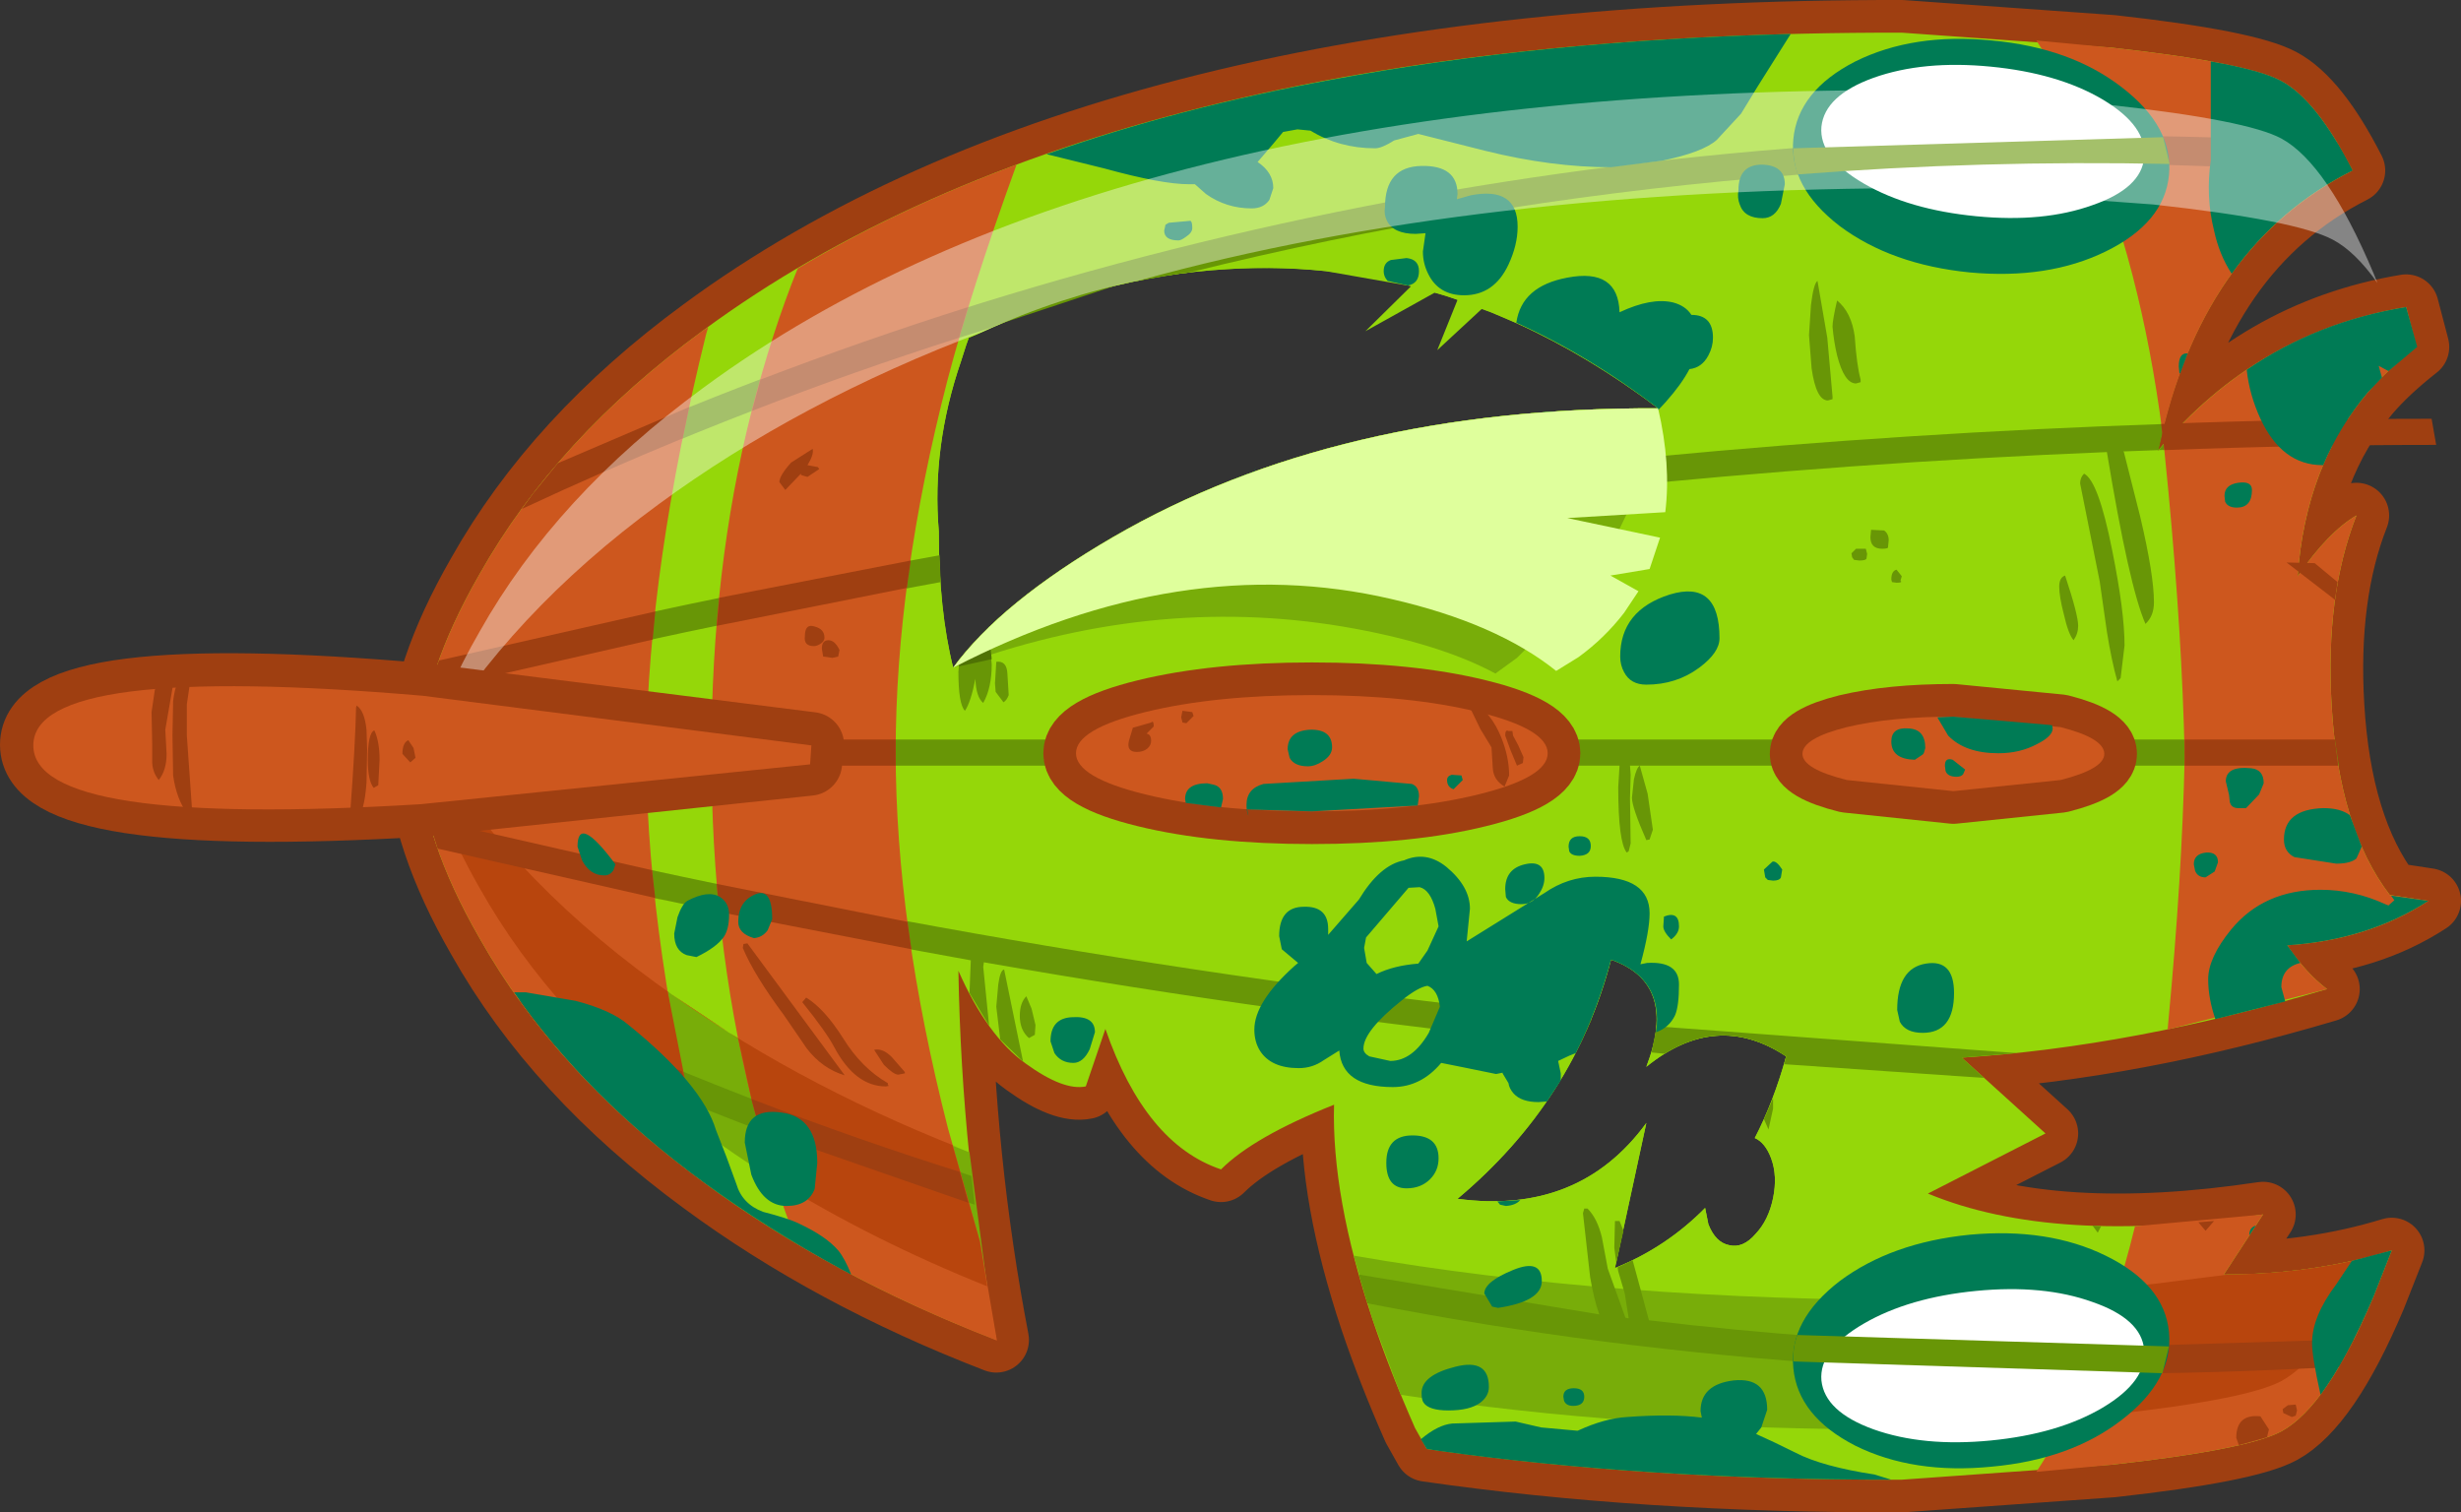 <?xml version="1.0" encoding="UTF-8" standalone="no"?>
<svg xmlns:xlink="http://www.w3.org/1999/xlink" height="115.75px" width="188.35px" xmlns="http://www.w3.org/2000/svg">
  <rect width="100%" height="100%" fill="#333333" stroke="none"/>
  <g transform="matrix(1.0, 0.0, 0.0, 1.0, 92.6, 57.55)">
    <path d="M52.95 55.7 Q33.2 55.75 16.6 53.35 L15.7 51.75 Q13.8 47.45 12.45 43.45 9.3 34.0 9.5 27.0 3.35 29.45 0.85 31.95 -4.95 30.0 -8.0 21.2 L-9.5 25.6 Q-11.2 25.95 -14.1 23.85 -17.05 21.75 -19.25 16.75 -19.0 31.2 -16.35 45.0 -29.05 40.1 -38.8 32.9 -50.05 24.65 -55.9 14.25 -60.3 6.6 -60.5 0.5 L-60.5 0.45 -60.5 0.2 -60.5 0.15 Q-60.3 -5.95 -55.9 -13.6 -50.05 -24.0 -38.8 -32.25 -7.7 -55.15 52.95 -55.05 L69.05 -53.9 Q79.4 -52.75 82.0 -51.35 84.7 -49.9 87.45 -44.5 75.8 -38.6 72.55 -23.05 80.15 -32.15 91.55 -34.05 L92.35 -31.0 Q90.05 -29.2 88.6 -27.5 83.85 -21.9 83.25 -13.45 85.6 -16.85 87.75 -18.1 85.35 -12.0 85.85 -3.55 86.4 5.85 90.3 10.95 L93.25 11.4 Q88.65 14.4 82.45 14.8 83.9 16.95 85.5 18.15 70.7 22.55 57.55 23.4 L63.95 29.2 54.95 33.8 Q64.6 37.8 80.6 35.4 L77.6 40.0 Q84.4 40.0 90.45 38.15 L89.05 41.7 Q85.5 50.1 82.0 52.0 79.4 53.4 69.05 54.55 L52.95 55.7 M-18.45 -31.7 L-18.65 -31.15 -19.05 -29.9 Q-21.3 -23.35 -20.75 -16.9 -20.75 -10.85 -19.65 -6.45 -16.0 -11.45 -7.4 -16.45 9.75 -26.4 34.3 -26.3 18.85 -38.0 1.3 -36.95 -8.25 -36.4 -17.85 -31.95 L-18.45 -31.7 M30.7 15.9 Q27.9 26.7 18.95 34.2 28.25 35.45 33.4 28.4 L31.0 39.5 Q34.95 37.9 37.9 34.9 L38.15 36.15 Q38.7 37.55 39.75 37.75 40.8 38.0 41.75 36.9 42.75 35.85 43.1 34.15 43.45 32.45 42.95 31.1 42.5 29.9 41.7 29.55 43.15 26.75 44.1 23.3 38.75 19.75 33.4 24.1 35.85 17.7 30.7 15.9" fill="#95d709" fill-rule="evenodd" stroke="none"/>
    <path d="M52.95 55.7 Q33.2 55.75 16.6 53.35 L15.7 51.75 Q13.8 47.45 12.45 43.45 9.3 34.0 9.5 27.0 3.35 29.45 0.85 31.95 -4.95 30.0 -8.0 21.2 L-9.5 25.6 Q-11.2 25.95 -14.1 23.85 -17.05 21.75 -19.25 16.75 -19.0 31.2 -16.35 45.0 -29.05 40.1 -38.8 32.9 -50.05 24.65 -55.9 14.25 -60.3 6.6 -60.5 0.5 L-60.5 0.45 -60.5 0.2 -60.5 0.15 Q-60.3 -5.95 -55.9 -13.6 -50.05 -24.0 -38.8 -32.25 -7.7 -55.15 52.95 -55.05 L69.05 -53.9 Q79.4 -52.75 82.0 -51.35 84.7 -49.9 87.45 -44.5 75.8 -38.6 72.55 -23.05 80.15 -32.15 91.55 -34.05 L92.35 -31.0 Q90.05 -29.2 88.6 -27.5 83.85 -21.9 83.25 -13.45 85.6 -16.85 87.75 -18.1 85.35 -12.0 85.85 -3.55 86.4 5.85 90.3 10.95 L93.25 11.4 Q88.65 14.4 82.45 14.8 83.9 16.95 85.5 18.15 70.7 22.55 57.55 23.4 L63.95 29.2 54.95 33.8 Q64.6 37.8 80.6 35.4 L77.6 40.0 Q84.4 40.0 90.45 38.15 L89.05 41.7 Q85.5 50.1 82.0 52.0 79.4 53.4 69.05 54.55 L52.95 55.7 Z" fill="none" stroke="#9f3f11" stroke-linecap="round" stroke-linejoin="round" stroke-width="5.0"/>
    <path d="M-18.45 -31.7 L-18.65 -31.15 -19.05 -29.9 Q-21.3 -23.35 -20.75 -16.9 -20.75 -10.85 -19.65 -6.45 -16.0 -11.45 -7.4 -16.45 9.75 -26.4 34.3 -26.3 29.0 -30.3 23.5 -32.8 L21.5 -33.65 20.8 -33.9 17.4 -30.75 18.95 -34.6 18.1 -34.9 17.2 -35.15 11.9 -32.2 15.4 -35.65 8.85 -36.8 Q5.1 -37.2 1.3 -36.95 -8.25 -36.4 -17.85 -31.95 L-18.45 -31.7 M52.95 55.7 Q33.2 55.75 16.6 53.35 L15.7 51.75 Q13.8 47.45 12.45 43.45 9.3 34.0 9.5 27.0 3.35 29.45 0.85 31.95 -4.95 30.0 -8.0 21.2 L-9.5 25.6 Q-11.2 25.95 -14.1 23.85 -17.05 21.75 -19.25 16.75 -19.0 31.2 -16.35 45.0 -29.05 40.1 -38.8 32.9 -50.05 24.65 -55.9 14.25 -60.3 6.6 -60.5 0.5 L-60.5 0.45 -60.5 0.2 -60.5 0.15 Q-60.3 -5.95 -55.9 -13.6 -50.05 -24.0 -38.8 -32.25 -7.7 -55.15 52.95 -55.05 L69.05 -53.9 Q79.4 -52.75 82.0 -51.35 84.7 -49.9 87.45 -44.5 75.8 -38.6 72.55 -23.05 80.15 -32.15 91.55 -34.05 L92.35 -31.0 Q90.05 -29.2 88.6 -27.5 83.85 -21.9 83.25 -13.45 85.6 -16.85 87.75 -18.1 85.35 -12.0 85.85 -3.55 86.4 5.85 90.3 10.95 L93.25 11.4 Q88.65 14.4 82.45 14.8 83.9 16.95 85.5 18.15 70.7 22.55 57.55 23.4 L63.95 29.2 54.95 33.8 Q64.6 37.8 80.6 35.4 L77.6 40.0 Q84.4 40.0 90.45 38.15 L89.05 41.7 Q85.5 50.1 82.0 52.0 79.4 53.4 69.05 54.55 L52.95 55.7 M30.7 15.9 Q27.9 26.7 18.95 34.2 28.25 35.45 33.4 28.4 L31.0 39.5 Q34.95 37.9 37.9 34.9 L38.15 36.15 Q38.7 37.55 39.75 37.75 40.8 38.0 41.75 36.9 42.75 35.85 43.1 34.15 43.45 32.45 42.95 31.1 42.5 29.9 41.7 29.55 43.15 26.75 44.1 23.3 38.75 19.75 33.4 24.1 35.85 17.7 30.7 15.9" fill="#95d709" fill-rule="evenodd" stroke="none"/>
    <path d="M52.95 51.85 Q32.0 51.9 14.6 49.2 L12.45 43.45 11.0 38.55 Q30.85 42.0 55.2 41.95 L72.35 40.7 77.9 40.0 Q83.6 39.95 88.75 38.65 85.35 46.35 82.0 48.15 79.4 49.55 69.05 50.7 L52.95 51.85 M-38.8 29.05 Q-50.05 20.8 -55.9 10.4 -59.7 3.75 -60.35 -1.7 -54.2 9.1 -42.45 17.65 -32.0 25.35 -18.4 30.65 L-17.05 40.9 Q-29.3 36.05 -38.8 29.05" fill="#78ad09" fill-rule="evenodd" stroke="none"/>
    <path d="M22.25 -16.5 L21.8 -15.4 Q21.3 -14.65 20.85 -14.65 20.2 -14.65 20.0 -15.15 L19.9 -15.7 Q19.9 -16.85 21.1 -17.35 22.25 -17.9 22.25 -16.5 M24.65 -14.95 L24.75 -14.55 Q24.75 -14.1 23.9 -13.7 23.55 -13.95 23.55 -14.45 L23.6 -14.9 24.65 -14.95 M46.5 -36.05 L47.25 -31.7 47.65 -27.2 47.65 -27.0 47.3 -26.9 Q46.4 -26.9 46.05 -29.35 L45.85 -31.9 46.0 -34.2 Q46.2 -35.85 46.5 -36.05 M49.8 -28.5 L49.8 -28.3 49.45 -28.2 Q48.55 -28.2 48.0 -30.35 47.75 -31.4 47.65 -32.55 47.65 -33.05 48.0 -34.55 49.1 -33.65 49.35 -31.8 49.5 -29.6 49.8 -28.5 M51.95 -16.2 L51.9 -15.7 Q51.95 -15.55 51.45 -15.55 50.55 -15.55 50.55 -16.45 L50.6 -17.0 51.6 -16.95 Q51.95 -16.7 51.95 -16.2 M52.55 -13.95 L52.95 -13.45 52.85 -13.1 Q53.05 -12.95 52.55 -12.95 L52.2 -13.0 52.15 -13.2 Q52.15 -13.85 52.55 -13.95 M50.2 -15.55 L50.3 -15.15 50.25 -14.8 Q50.2 -14.65 49.7 -14.65 L49.3 -14.7 49.15 -14.9 49.1 -15.2 49.45 -15.55 50.2 -15.55 M68.65 -22.95 Q29.35 -21.35 -10.0 -14.85 L-7.4 -16.45 -5.2 -17.65 Q33.95 -23.8 73.05 -25.1 L72.6 -23.1 69.9 -23.0 69.95 -22.95 71.2 -18.0 Q72.25 -13.55 72.25 -11.45 72.25 -10.4 71.6 -9.8 70.35 -12.65 68.65 -22.95 M70.0 -8.15 L69.7 -5.65 69.45 -5.4 Q69.0 -7.0 68.65 -9.2 L68.1 -13.05 66.6 -20.55 Q66.6 -21.0 66.9 -21.3 68.0 -20.75 69.05 -15.45 70.0 -10.75 70.0 -8.15 M65.45 -13.5 Q66.45 -10.5 66.45 -9.65 66.45 -9.05 66.1 -8.55 65.7 -9.0 65.35 -10.55 65.0 -11.9 65.0 -12.65 65.0 -13.35 65.45 -13.5 M87.45 -44.5 L87.4 -44.45 Q41.2 -47.3 -1.55 -36.7 L-2.0 -36.65 -2.4 -36.6 -5.3 -36.1 -5.85 -36.0 -6.55 -35.85 -6.9 -35.8 -16.1 -32.75 -16.8 -32.45 Q-35.05 -26.8 -52.65 -18.6 L-52.0 -19.5 -51.9 -19.65 -51.8 -19.75 -51.55 -20.1 -50.9 -20.9 -49.9 -22.1 Q13.95 -50.75 86.3 -46.6 L87.05 -45.3 86.75 -45.8 87.4 -44.65 87.45 -44.5 M87.1 -25.45 L85.9 -23.45 72.6 -23.1 74.45 -25.15 87.1 -25.45 M29.8 43.05 Q29.4 41.95 29.1 40.2 L28.55 35.3 28.65 34.95 28.9 34.95 Q29.65 35.7 30.0 37.15 L30.45 39.55 31.8 43.3 32.05 43.35 31.75 41.45 31.25 39.75 31.2 39.45 32.35 38.9 32.65 40.0 33.6 43.5 Q59.95 46.65 87.55 44.95 L86.4 47.05 Q48.0 49.2 12.05 42.2 L11.4 40.0 29.8 43.05 M57.55 23.4 L59.25 24.95 43.95 23.9 44.1 23.3 Q39.45 20.2 34.8 23.1 L33.8 23.0 34.2 21.0 61.75 23.05 57.55 23.4 M43.1 27.3 L42.75 28.9 42.4 28.1 43.1 26.5 43.1 27.3 M67.95 36.8 L67.55 36.25 68.2 36.3 67.95 36.8 M32.9 1.05 L32.15 1.05 32.2 1.75 32.15 3.55 32.2 7.0 32.05 7.6 31.9 7.7 Q31.25 6.9 31.25 2.7 L31.35 1.05 -60.45 1.05 -60.5 0.5 -60.5 0.45 -60.5 0.2 -60.5 0.15 -60.4 -0.95 86.1 -0.95 86.4 1.05 32.9 1.05 33.5 3.2 33.9 5.95 33.65 6.7 33.4 6.75 Q32.3 4.25 32.3 3.5 L32.45 2.1 Q32.65 1.2 32.9 1.05 M-59.1 7.4 L-59.8 5.15 Q-15.3 15.9 29.2 20.5 L28.3 22.45 Q5.5 20.1 -17.3 16.1 L-17.35 16.45 -16.9 20.95 -18.4 18.45 -18.3 15.95 Q-38.7 12.3 -59.1 7.4 M30.95 37.95 L31.0 35.9 31.35 35.9 31.65 36.65 31.1 39.1 30.95 37.95 M-59.75 -4.7 L-59.55 -5.4 -59.25 -6.25 -59.0 -7.0 Q-39.85 -11.6 -20.7 -15.05 L-20.6 -13.0 Q-40.2 -9.45 -59.75 -4.7 M-17.65 -8.75 L-17.6 -8.85 -16.95 -9.5 -16.7 -6.7 Q-16.7 -4.9 -17.35 -3.75 -17.9 -4.2 -17.95 -5.6 -18.3 -3.8 -18.75 -3.15 -19.25 -3.65 -19.25 -6.15 L-19.15 -7.05 -18.25 -8.15 -17.65 -8.8 -17.65 -8.75 M-15.4 -4.35 Q-15.55 -3.95 -15.8 -3.8 L-16.4 -4.6 -16.45 -5.25 -16.35 -6.9 Q-15.55 -7.0 -15.5 -6.0 L-15.4 -4.35 M-15.75 16.65 L-14.3 23.7 -16.05 22.0 -16.35 19.5 -16.2 17.8 Q-16.05 16.7 -15.75 16.65 M-14.05 18.7 L-13.65 19.65 -13.35 20.9 -13.4 21.65 -13.85 21.9 Q-14.55 21.3 -14.55 20.2 -14.55 19.2 -14.05 18.7 M-50.15 22.45 L-51.55 20.75 -52.3 19.75 -52.1 20.05 -52.85 19.0 Q-35.85 26.9 -18.25 32.45 L-18.0 34.65 Q-34.35 29.55 -50.15 22.45" fill="#689606" fill-rule="evenodd" stroke="none"/>
    <path d="M69.05 -53.9 Q79.4 -52.75 82.0 -51.35 84.7 -49.9 87.45 -44.5 76.35 -38.9 72.9 -24.45 71.25 -37.25 67.0 -47.15 65.15 -51.6 63.25 -54.45 L69.05 -53.9 M82.45 14.8 Q83.9 16.95 85.5 18.15 L73.3 21.25 73.35 20.65 Q74.4 9.55 74.6 0.45 L74.6 0.2 Q74.4 -8.9 73.35 -20.0 L73.0 -23.55 Q80.45 -32.2 91.55 -34.05 L92.35 -31.0 Q90.05 -29.2 88.6 -27.5 83.85 -21.9 83.25 -13.45 85.6 -16.85 87.75 -18.1 85.35 -12.0 85.85 -3.55 86.4 5.85 90.3 10.95 L93.25 11.4 Q88.65 14.4 82.45 14.8 M89.05 41.7 Q85.5 50.1 82.0 52.0 79.4 53.4 69.05 54.55 L63.25 55.1 Q65.15 52.25 67.0 47.8 69.3 42.45 70.8 36.3 L80.6 35.4 77.6 40.0 Q84.4 40.0 90.45 38.15 L89.05 41.7" fill="#cd571e" fill-rule="evenodd" stroke="none"/>
    <path d="M72.35 40.7 L77.9 40.0 Q83.6 39.95 88.75 38.65 85.35 46.35 82.0 48.15 79.4 49.55 69.05 50.7 L65.55 51.05 67.0 47.8 69.5 41.0 72.35 40.7" fill="#b8450d" fill-rule="evenodd" stroke="none"/>
    <path d="M73.05 -23.1 L72.8 -25.1 Q83.15 -25.5 93.5 -25.5 L93.85 -23.5 Q83.45 -23.5 73.05 -23.1 M88.05 -44.45 L67.85 -45.1 67.0 -47.15 Q76.6 -47.2 86.3 -46.6 L86.9 -45.6 87.45 -44.5 88.05 -44.45 M74.6 1.05 L74.6 0.45 74.6 0.2 74.6 -0.95 86.1 -0.95 86.35 1.05 74.6 1.05 M87.55 44.95 L86.45 47.05 Q76.7 47.6 67.1 47.6 L67.95 45.55 87.55 44.95" fill="#9f3f11" fill-rule="evenodd" stroke="none"/>
    <path d="M58.15 36.95 Q64.15 36.4 68.55 38.55 73.05 40.75 73.4 44.4 73.75 48.1 69.75 51.15 65.85 54.15 59.85 54.7 53.85 55.3 49.4 53.1 45.0 50.85 44.65 47.15 44.3 43.5 48.2 40.5 52.15 37.55 58.15 36.95" fill="#007b55" fill-rule="evenodd" stroke="none"/>
    <path d="M58.65 41.25 Q63.8 40.75 67.55 42.1 71.3 43.4 71.5 45.75 71.75 48.15 68.3 50.2 64.9 52.2 59.75 52.7 54.6 53.2 50.8 51.85 47.05 50.5 46.8 48.1 46.6 45.75 50.05 43.75 53.5 41.75 58.65 41.25" fill="#ffffff" fill-rule="evenodd" stroke="none"/>
    <path d="M58.15 -36.7 Q64.15 -36.15 68.55 -38.3 73.05 -40.5 73.4 -44.15 73.75 -47.85 69.75 -50.9 65.85 -53.9 59.85 -54.45 53.85 -55.05 49.4 -52.85 45.0 -50.6 44.65 -46.9 44.3 -43.25 48.2 -40.25 52.15 -37.3 58.15 -36.7" fill="#007b55" fill-rule="evenodd" stroke="none"/>
    <path d="M58.65 -41.0 Q63.8 -40.5 67.55 -41.85 71.3 -43.15 71.5 -45.5 71.75 -47.9 68.3 -49.95 64.9 -51.95 59.75 -52.45 54.6 -52.95 50.8 -51.6 47.05 -50.25 46.8 -47.85 46.6 -45.5 50.05 -43.5 53.5 -41.5 58.65 -41.0" fill="#ffffff" fill-rule="evenodd" stroke="none"/>
    <path d="M44.65 -46.2 L72.95 -47.05 73.45 -45.0 Q59.05 -45.3 45.0 -44.2 44.65 -45.15 44.65 -46.2" fill="#689606" fill-rule="evenodd" stroke="none"/>
    <path d="M-38.8 32.9 Q-50.05 24.65 -55.9 14.25 -60.3 6.6 -60.5 0.5 L-60.5 0.45 -60.5 0.2 -60.5 0.15 Q-60.3 -5.95 -55.9 -13.6 -50.05 -24.0 -38.8 -32.25 L-38.4 -32.5 -38.55 -32.0 Q-42.95 -14.25 -43.15 -0.1 L-43.15 0.0 -43.15 0.6 -43.15 0.7 Q-42.95 14.85 -38.55 32.6 L-38.4 33.2 -38.8 32.9 M-20.05 28.8 L-17.6 37.45 -16.3 45.05 Q-24.55 41.85 -31.55 37.7 -33.5 32.85 -35.1 26.5 -38.15 14.15 -38.15 0.1 -38.15 -13.95 -35.1 -26.0 -33.5 -32.2 -31.55 -37.0 -23.95 -41.55 -14.8 -44.95 -18.3 -35.3 -20.1 -28.4 -24.05 -13.1 -24.05 0.0 -24.05 13.15 -20.05 28.8" fill="#cd571e" fill-rule="evenodd" stroke="none"/>
    <path d="M-55.9 10.4 Q-59.7 3.75 -60.35 -1.7 -54.2 9.1 -42.45 17.65 -32.25 25.15 -19.05 30.35 L-19.7 30.1 -17.6 37.5 -17.05 40.9 Q-25.9 37.35 -33.3 32.75 L-35.1 26.5 -36.1 21.95 -41.5 18.35 -39.5 28.5 Q-50.25 20.45 -55.9 10.4" fill="#b8450d" fill-rule="evenodd" stroke="none"/>
    <path d="M-19.65 -6.45 Q-16.0 -11.45 -7.4 -16.45 9.75 -26.4 34.3 -26.3 32.95 -17.65 27.25 -10.95 L23.5 -7.2 21.85 -6.0 Q17.5 -8.35 10.15 -9.6 -4.6 -12.05 -19.65 -6.45" fill="#78ad09" fill-rule="evenodd" stroke="none"/>
    <path d="M-49.9 -22.1 L-39.85 -26.4 -40.35 -24.0 Q-46.55 -21.45 -52.65 -18.6 L-51.55 -20.1 -52.05 -19.45 -49.9 -22.1 M-59.75 -4.7 L-59.4 -5.85 -59.0 -7.0 -42.45 -10.75 -42.65 -8.6 -59.75 -4.7 M-60.5 0.5 L-60.5 0.45 -60.5 0.2 -60.5 0.15 -60.4 -0.95 -43.1 -0.95 -43.15 -0.1 -43.15 0.0 -43.15 0.6 -43.15 0.7 -43.15 1.05 -60.45 1.05 -60.5 0.5 M-18.5 34.5 L-34.45 28.95 -35.1 26.55 Q-26.95 29.7 -18.65 32.3 L-19.15 32.15 -18.5 34.5 M-22.85 15.1 L-37.55 12.25 -37.75 10.1 -23.15 13.0 -22.85 15.1 M-23.2 -12.55 L-37.75 -9.65 -37.55 -11.8 -22.9 -14.65 -23.2 -12.55 M-24.05 0.0 L-24.05 1.05 -38.15 1.05 -38.15 0.1 -38.15 -0.95 -24.05 -0.95 -24.05 0.0 M-19.2 -31.7 Q-27.2 -29.15 -35.05 -26.1 L-34.4 -28.5 Q-26.55 -31.5 -18.5 -34.05 L-19.2 -31.7 M-50.15 22.45 L-51.85 20.35 -52.85 19.0 -40.4 24.45 -39.9 26.8 -50.15 22.45 M-59.1 7.4 L-59.8 5.15 -42.7 9.05 -42.45 11.2 -41.7 11.35 -59.1 7.4" fill="#9f3f11" fill-rule="evenodd" stroke="none"/>
    <path d="M44.65 46.65 Q44.6 45.6 44.95 44.65 L44.15 44.6 73.4 45.5 72.9 47.55 44.65 46.65" fill="#689606" fill-rule="evenodd" stroke="none"/>
    <path d="M25.85 0.1 Q25.85 1.95 20.55 3.25 15.3 4.55 7.8 4.55 0.35 4.55 -4.95 3.25 -10.25 1.95 -10.25 0.1 -10.25 -1.75 -4.95 -3.05 0.35 -4.35 7.8 -4.35 15.3 -4.35 20.55 -3.05 25.85 -1.75 25.85 0.1" fill="#414141" fill-rule="evenodd" stroke="none"/>
    <path d="M25.85 0.1 Q25.85 1.95 20.55 3.25 15.3 4.55 7.8 4.55 0.35 4.55 -4.95 3.25 -10.25 1.95 -10.25 0.1 -10.25 -1.75 -4.95 -3.05 0.35 -4.35 7.8 -4.35 15.3 -4.35 20.55 -3.05 25.85 -1.75 25.85 0.1 Z" fill="none" stroke="#9f3f11" stroke-linecap="round" stroke-linejoin="round" stroke-width="5.0"/>
    <path d="M25.85 0.1 Q25.85 1.95 20.55 3.25 15.3 4.55 7.8 4.55 0.35 4.55 -4.95 3.25 -10.25 1.95 -10.25 0.1 -10.25 -1.75 -4.95 -3.05 0.35 -4.35 7.8 -4.35 15.3 -4.35 20.55 -3.05 25.85 -1.75 25.85 0.1" fill="#cd571e" fill-rule="evenodd" stroke="none"/>
    <path d="M68.45 0.15 Q68.45 1.3 65.1 2.15 L56.9 3.0 48.75 2.15 Q45.35 1.3 45.35 0.15 45.35 -1.05 48.75 -1.9 52.1 -2.7 56.9 -2.7 L65.1 -1.9 Q68.45 -1.05 68.45 0.15" fill="#414141" fill-rule="evenodd" stroke="none"/>
    <path d="M68.45 0.15 Q68.45 1.3 65.1 2.15 L56.9 3.0 48.75 2.15 Q45.35 1.3 45.35 0.15 45.35 -1.05 48.75 -1.9 52.1 -2.7 56.9 -2.7 L65.1 -1.9 Q68.45 -1.05 68.45 0.15 Z" fill="none" stroke="#9f3f11" stroke-linecap="round" stroke-linejoin="round" stroke-width="5.0"/>
    <path d="M68.45 0.15 Q68.45 1.3 65.1 2.15 L56.9 3.0 48.75 2.15 Q45.35 1.3 45.35 0.15 45.35 -1.05 48.75 -1.9 52.1 -2.7 56.9 -2.7 L65.1 -1.9 Q68.45 -1.05 68.45 0.15" fill="#cd571e" fill-rule="evenodd" stroke="none"/>
    <path d="M9.35 -0.35 Q9.35 0.25 8.65 0.7 8.05 1.1 7.5 1.1 6.45 1.1 6.1 0.45 L5.95 -0.2 Q5.95 -1.6 7.65 -1.7 9.35 -1.75 9.35 -0.35 M54.6 0.15 L54.55 0.2 53.95 0.6 Q52.15 0.55 52.15 -0.8 52.15 -1.9 53.45 -1.8 54.75 -1.75 54.75 -0.3 L54.65 0.05 54.6 0.15 M64.5 -1.8 Q64.5 -1.2 63.3 -0.6 62.0 0.1 60.35 0.1 57.8 0.1 56.5 -1.25 L55.7 -2.6 55.7 -2.65 56.9 -2.7 64.45 -2.05 64.5 -1.8 M57.8 1.35 L57.65 1.7 Q57.5 1.9 57.15 1.9 56.45 1.9 56.3 1.45 L56.25 1.05 Q56.25 0.4 56.85 0.6 L57.8 1.35 M19.25 1.8 L19.35 2.15 18.65 2.85 Q18.15 2.7 18.15 2.15 18.15 1.85 18.5 1.75 L19.25 1.8 M11.0 2.05 L15.45 2.45 Q16.0 2.65 16.0 3.4 L15.9 4.1 7.8 4.55 2.85 4.4 2.95 4.9 Q2.8 4.55 2.8 4.05 2.8 2.8 4.1 2.45 L11.0 2.05 M-0.2 2.4 L0.25 2.5 Q1.0 2.65 1.0 3.6 L0.85 4.25 -1.85 3.9 -1.9 3.6 Q-1.9 2.4 -0.2 2.4" fill="#007b55" fill-rule="evenodd" stroke="none"/>
    <path d="M12.65 -46.2 Q9.9 -46.2 7.7 -47.55 L6.7 -47.65 5.6 -47.45 4.85 -46.55 3.65 -45.15 Q4.85 -44.35 4.85 -43.15 L4.55 -42.25 Q4.1 -41.6 3.2 -41.6 1.25 -41.6 -0.3 -42.7 L-1.15 -43.45 -1.6 -43.45 Q-3.7 -43.45 -8.05 -44.65 L-12.5 -45.75 Q-2.45 -49.3 9.3 -51.45 25.3 -54.45 44.45 -54.95 L41.9 -50.9 40.65 -48.85 38.8 -46.85 Q37.75 -45.9 34.6 -45.25 L30.7 -44.75 Q26.15 -44.75 21.1 -46.0 L15.95 -47.3 14.1 -46.8 Q13.15 -46.2 12.65 -46.2 M18.95 -42.7 L18.9 -42.3 19.95 -42.6 Q23.55 -43.3 23.55 -40.2 23.55 -38.8 22.85 -37.3 21.75 -34.95 19.45 -34.95 17.5 -34.95 16.7 -36.6 16.3 -37.4 16.3 -38.3 L16.5 -39.7 15.75 -39.65 Q14.05 -39.65 13.55 -40.65 13.3 -41.15 13.4 -41.7 13.4 -44.8 16.2 -44.85 18.95 -44.9 18.95 -42.7 M27.35 -36.3 Q31.25 -37.05 31.35 -33.65 33.8 -34.8 35.45 -34.4 36.4 -34.15 36.85 -33.45 38.5 -33.45 38.5 -31.7 38.5 -31.0 38.15 -30.35 37.65 -29.4 36.7 -29.3 36.1 -28.15 34.9 -26.8 32.0 -23.5 28.15 -23.5 26.4 -23.5 25.75 -25.1 25.55 -25.5 25.5 -26.0 L34.3 -26.3 Q29.0 -30.35 23.45 -32.85 23.85 -35.65 27.35 -36.3 M15.05 -37.8 Q16.0 -37.7 16.0 -36.8 16.0 -35.85 15.15 -35.7 L13.6 -36.05 13.45 -36.25 Q13.3 -36.5 13.3 -36.8 13.3 -37.45 13.85 -37.65 L15.05 -37.8 M3.3 -21.25 Q2.95 -20.7 2.4 -20.7 L1.7 -20.8 3.4 -21.45 3.5 -21.8 3.3 -21.25 M39.0 -8.7 Q39.0 -7.6 37.45 -6.45 35.7 -5.15 33.4 -5.15 32.2 -5.15 31.7 -6.1 31.4 -6.65 31.4 -7.3 31.4 -10.85 35.2 -12.05 39.0 -13.2 39.0 -8.7 M76.85 -39.9 Q76.2 -42.5 76.6 -45.3 L76.6 -52.85 Q80.55 -52.15 82.0 -51.35 84.7 -49.9 87.45 -44.5 81.85 -41.7 78.2 -36.6 77.25 -38.05 76.85 -39.9 M74.2 -29.0 L74.15 -29.5 Q74.15 -30.55 74.8 -30.5 L74.85 -30.55 74.25 -28.95 74.2 -29.0 M89.55 -29.5 L89.45 -29.55 89.7 -28.65 88.6 -27.5 Q86.5 -25.0 85.2 -21.95 L85.15 -21.95 Q82.05 -21.95 80.4 -25.5 79.55 -27.35 79.35 -29.25 84.75 -32.95 91.55 -34.05 L92.4 -31.0 90.2 -29.15 89.55 -29.5 M44.0 -43.45 L43.7 -41.95 Q43.25 -40.85 42.3 -40.85 40.9 -40.85 40.55 -41.9 40.35 -42.4 40.45 -43.0 40.45 -44.95 42.25 -44.95 44.0 -44.9 44.0 -43.45 M79.75 -20.05 Q79.75 -18.7 78.6 -18.7 77.9 -18.7 77.7 -19.15 L77.65 -19.6 Q77.65 -20.45 78.7 -20.6 79.75 -20.75 79.75 -20.05 M87.75 8.15 Q87.3 8.55 86.2 8.55 L83.0 8.05 Q82.2 7.65 82.2 6.7 82.2 4.4 85.2 4.3 86.55 4.3 87.25 4.85 L88.15 7.25 87.75 8.15 M76.4 17.4 Q76.4 15.75 78.15 13.6 80.65 10.55 85.0 10.55 87.55 10.55 89.95 11.65 L90.2 11.75 90.65 11.35 90.4 11.0 93.25 11.4 Q88.6 14.4 82.45 14.8 L83.45 16.15 Q82.0 16.5 82.0 18.0 L82.3 19.1 76.95 20.45 Q76.4 18.85 76.4 17.4 M89.05 41.7 Q87.0 46.5 85.0 49.2 84.35 46.3 84.35 45.25 84.35 43.2 86.2 40.75 L87.4 38.95 90.45 38.15 89.05 41.7 M79.7 1.25 Q80.65 1.35 80.65 2.4 L80.3 3.25 79.3 4.3 78.7 4.3 Q78.15 4.3 78.05 3.8 L78.0 3.3 77.75 2.25 Q77.75 1.05 79.7 1.25 M77.15 8.45 L76.9 9.15 76.2 9.6 Q75.6 9.6 75.4 9.1 L75.3 8.6 Q75.3 7.8 76.25 7.7 77.15 7.65 77.15 8.45 M43.8 9.0 L43.7 9.6 Q43.6 9.85 43.1 9.85 L42.7 9.8 42.5 9.6 42.4 9.0 43.05 8.4 Q43.35 8.3 43.8 9.0 M56.95 18.45 Q56.95 21.5 54.55 21.5 53.25 21.5 52.8 20.65 L52.6 19.75 Q52.6 16.55 54.8 16.2 56.95 15.85 56.95 18.45 M79.55 36.95 Q79.55 36.4 80.05 36.25 L79.55 37.0 79.55 36.95 M25.6 9.65 Q25.6 10.25 25.2 10.85 24.7 11.65 23.85 11.65 22.9 11.65 22.65 11.1 L22.6 10.5 Q22.6 8.95 24.1 8.6 25.6 8.25 25.6 9.65 M22.4 24.6 L22.4 24.55 21.9 24.65 19.45 24.15 17.7 23.8 Q16.15 25.65 14.0 25.65 10.1 25.65 9.9 22.85 L8.7 23.6 Q7.85 24.2 6.8 24.2 4.7 24.2 3.85 22.9 3.4 22.2 3.4 21.25 3.4 19.15 6.45 16.4 L6.75 16.15 5.5 15.1 5.3 14.1 Q5.3 11.85 7.2 11.85 9.05 11.8 9.05 13.55 L9.05 14.0 11.4 11.3 Q13.0 8.65 14.85 8.3 16.55 7.55 18.1 8.8 19.9 10.3 19.9 12.0 L19.65 14.5 25.6 10.8 Q27.4 9.55 29.5 9.55 33.65 9.55 33.65 12.35 33.65 13.7 32.95 16.25 L33.45 16.15 Q35.9 16.0 35.9 17.8 35.9 19.45 35.6 20.15 35.15 21.1 34.15 21.45 34.7 17.3 30.7 15.9 29.7 19.65 28.0 23.05 L27.5 23.25 26.65 23.65 26.85 24.6 26.85 25.15 25.8 26.75 25.15 26.8 Q23.85 26.8 23.25 26.15 22.9 25.75 22.85 25.35 L22.4 24.6 M29.15 7.2 Q29.15 7.9 28.3 7.95 27.65 7.95 27.5 7.6 L27.45 7.25 Q27.45 6.45 28.3 6.45 29.15 6.45 29.15 7.2 M35.9 13.35 Q35.9 13.9 35.3 14.35 34.7 13.75 34.7 13.35 L34.75 12.6 Q35.9 12.15 35.9 13.35 M16.65 15.2 L17.5 13.35 17.25 12.0 Q16.85 10.55 16.05 10.35 L15.2 10.4 11.95 14.2 11.8 15.0 12.0 16.15 12.75 17.0 Q14.05 16.35 15.95 16.2 L16.65 15.2 M11.75 22.7 Q11.75 23.05 12.2 23.3 L13.8 23.65 Q15.5 23.65 16.75 21.5 L17.6 19.5 Q17.45 18.2 16.65 17.9 15.95 18.0 14.7 19.0 11.75 21.35 11.75 22.7 M21.35 48.6 Q21.35 49.3 20.7 49.8 19.9 50.4 18.25 50.4 16.75 50.4 16.35 49.8 16.2 49.6 16.2 49.05 16.2 47.7 18.8 47.05 21.35 46.4 21.35 48.6 M17.5 31.1 Q17.5 32.05 16.85 32.7 16.15 33.4 15.05 33.4 13.5 33.4 13.5 31.45 13.5 29.35 15.5 29.35 17.5 29.35 17.5 31.1 M22.65 34.75 L22.2 34.65 22.0 34.4 23.75 34.3 Q23.4 34.7 22.65 34.75 M28.65 49.35 Q28.65 50.05 27.8 50.05 27.25 50.05 27.1 49.65 L27.05 49.35 Q27.05 48.7 27.85 48.7 28.65 48.7 28.65 49.35 M25.4 40.5 Q25.4 42.05 22.05 42.55 L21.6 42.45 21.0 41.45 Q21.0 40.55 23.2 39.65 25.4 38.75 25.4 40.5 M28.1 51.95 L28.15 51.95 Q30.2 51.0 31.95 50.9 35.35 50.65 37.65 50.95 L37.55 50.45 Q37.55 48.4 40.1 48.1 42.65 47.85 42.65 50.35 L42.2 51.7 41.8 52.2 Q43.05 52.75 44.85 53.65 46.9 54.7 50.85 55.3 L52.15 55.7 Q33.4 55.7 17.55 53.5 L16.6 53.35 16.15 52.6 Q17.45 51.5 18.55 51.4 L23.4 51.25 25.35 51.7 28.1 51.95 M-1.5 -40.65 Q-1.35 -40.6 -1.35 -40.1 -1.35 -39.75 -1.8 -39.45 -2.2 -39.15 -2.4 -39.15 -3.5 -39.15 -3.5 -39.9 L-3.4 -40.35 -3.15 -40.5 -1.5 -40.65 M-8.8 21.45 L-9.2 22.75 Q-9.7 23.8 -10.45 23.8 -11.4 23.8 -11.9 23.05 L-12.2 22.15 Q-12.2 20.35 -10.5 20.3 -8.8 20.2 -8.8 21.45 M-36.8 12.45 Q-36.8 13.55 -37.2 14.15 -37.75 14.95 -39.3 15.7 L-40.05 15.55 Q-41.0 15.2 -41.0 13.9 L-40.75 12.65 Q-40.4 11.65 -40.0 11.4 -38.4 10.55 -37.5 11.1 -36.8 11.55 -36.8 12.45 M-33.5 12.8 L-33.85 13.65 Q-34.25 14.2 -34.9 14.25 -36.1 13.9 -36.1 13.0 -36.1 11.45 -34.8 10.9 -33.5 10.35 -33.5 12.8 M-30.05 31.45 L-30.25 33.45 Q-30.75 34.75 -32.4 34.75 -34.2 34.75 -35.1 32.35 L-35.6 29.9 Q-35.6 27.2 -32.8 27.6 -30.05 27.95 -30.05 31.45 M-52.35 18.4 L-48.55 19.05 Q-45.85 19.75 -44.55 20.85 -38.85 25.45 -37.8 28.95 L-37.0 31.0 -36.25 33.05 Q-35.8 34.6 -34.2 35.2 -32.25 35.7 -31.45 36.1 -29.4 37.05 -28.45 38.15 -27.95 38.75 -27.45 40.0 L-28.2 39.6 Q-33.9 36.5 -38.8 32.9 -47.75 26.35 -53.25 18.4 L-52.35 18.4 M-45.5 8.6 L-45.65 9.05 Q-45.9 9.45 -46.35 9.45 -47.45 9.45 -48.05 8.3 L-48.4 7.25 Q-48.4 4.7 -45.5 8.6" fill="#007b55" fill-rule="evenodd" stroke="none"/>
    <path d="M-55.9 -9.2 Q-50.05 -19.6 -38.8 -27.85 -7.7 -50.75 52.95 -50.65 L69.05 -49.5 Q79.4 -48.35 82.0 -46.95 85.5 -45.05 89.05 -36.65 L89.35 -35.9 Q87.65 -38.3 85.95 -39.2 83.15 -40.7 72.2 -41.9 L55.1 -43.15 Q20.3 -43.2 -5.35 -36.1 -11.35 -34.9 -17.4 -32.15 -31.45 -26.85 -42.2 -18.95 -53.6 -10.6 -59.8 -0.1 -58.7 -4.35 -55.9 -9.2" fill="#ffffff" fill-opacity="0.4" fill-rule="evenodd" stroke="none"/>
    <path d="M-30.65 0.85 L-60.4 4.0 Q-90.1 5.75 -90.1 -0.55 -90.1 -6.9 -60.25 -4.3 L-30.5 -0.55 -30.65 0.85" fill="#3494d4" fill-rule="evenodd" stroke="none"/>
    <path d="M-30.65 0.85 L-60.4 4.0 Q-90.1 5.75 -90.1 -0.55 -90.1 -6.9 -60.25 -4.3 L-30.5 -0.55 -30.65 0.85 Z" fill="none" stroke="#9f3f11" stroke-linecap="round" stroke-linejoin="round" stroke-width="5.0"/>
    <path d="M-30.6 0.95 L-60.4 4.0 Q-90.05 5.8 -90.05 -0.5 -90.05 -6.85 -60.25 -4.3 L-30.5 -0.5 -30.6 0.95" fill="#cd571e" fill-rule="evenodd" stroke="none"/>
    <path d="M20.25 -3.75 Q21.55 -2.95 22.3 -1.1 22.9 0.4 22.9 1.8 L22.55 2.65 Q21.7 2.15 21.65 1.25 L21.55 -0.35 20.7 -1.75 19.9 -3.4 Q19.9 -3.9 20.25 -3.75 M22.85 -1.6 L23.15 -1.6 23.2 -1.25 23.6 -0.5 24.0 0.4 23.95 0.85 23.5 1.05 23.0 -0.15 22.6 -1.25 Q22.6 -1.75 22.85 -1.6 M82.4 -14.5 L84.55 -14.45 86.3 -13.0 86.1 -11.65 82.4 -14.5 M83.1 49.95 L83.2 50.4 83.1 50.8 82.8 50.9 82.15 50.6 82.1 50.3 82.5 50.0 83.1 49.95 M76.2 36.65 L75.65 36.0 76.85 35.9 76.2 36.65 M80.4 50.85 L81.05 51.85 80.9 52.45 78.75 53.05 78.55 52.5 Q78.55 50.65 80.4 50.85 M-78.45 -6.15 Q-78.0 -5.8 -78.1 -5.0 L-78.3 -3.65 -78.3 -1.25 -77.9 4.45 -78.25 4.75 Q-79.1 3.6 -79.35 1.8 L-79.4 -1.25 -79.35 -3.9 Q-79.15 -5.55 -78.45 -6.15 M-79.55 -6.2 L-79.3 -6.1 -79.25 -5.75 -79.95 -1.7 -79.85 0.15 Q-79.85 1.4 -80.45 2.15 -80.9 1.6 -80.95 0.85 L-80.95 -0.5 -81.0 -3.05 -80.75 -4.75 Q-80.35 -6.0 -79.55 -6.2 M-64.5 -0.15 L-64.55 2.35 Q-64.7 4.6 -65.35 5.3 L-65.8 4.7 Q-65.4 -0.7 -65.35 -3.4 L-65.3 -3.55 Q-64.7 -3.15 -64.55 -1.7 L-64.5 -0.15 M-61.35 -0.9 L-60.95 -0.3 -60.8 0.45 -61.2 0.8 -61.8 0.15 Q-61.8 -0.7 -61.35 -0.9 M-30.4 -23.2 Q-30.3 -22.75 -30.8 -21.95 L-30.0 -21.8 -29.9 -21.65 -30.8 -21.05 -31.15 -21.15 -31.3 -21.2 -31.3 -21.3 -32.5 -20.05 -32.95 -20.65 Q-32.95 -21.15 -32.05 -22.15 L-30.4 -23.2 M-29.5 -8.75 Q-29.5 -8.45 -29.85 -8.25 -30.1 -8.1 -30.3 -8.1 -31.1 -8.1 -31.0 -8.85 -31.0 -9.85 -30.25 -9.6 -29.5 -9.4 -29.5 -8.75 M-28.35 -7.8 L-28.45 -7.3 -28.9 -7.2 -29.6 -7.3 -29.7 -7.9 Q-29.7 -8.55 -29.2 -8.55 -28.7 -8.55 -28.35 -7.8 M-4.5 -2.25 Q-4.3 -2.45 -4.3 -1.95 L-4.85 -1.4 Q-4.5 -1.35 -4.5 -0.85 -4.5 -0.5 -4.8 -0.25 -5.1 0.0 -5.6 0.0 -6.4 0.0 -6.2 -0.85 L-5.9 -1.85 -4.5 -2.25 M-1.35 -3.05 L-1.25 -2.75 -1.8 -2.2 -2.1 -2.25 -2.2 -2.65 -2.1 -3.15 -1.35 -3.05 M-30.9 18.8 Q-29.5 19.65 -28.05 21.95 -26.65 24.2 -24.65 25.35 L-24.65 25.5 -24.55 25.55 -24.8 25.6 Q-27.15 25.6 -28.75 22.6 -29.35 21.45 -31.2 19.15 L-30.9 18.8 M-35.4 14.65 L-27.95 24.75 Q-29.65 24.25 -30.85 22.7 L-32.6 20.15 Q-34.9 17.05 -35.75 15.0 L-35.7 14.7 -35.4 14.65 M-23.35 24.5 L-23.35 24.6 -23.85 24.7 Q-24.2 24.7 -24.95 23.95 L-25.7 22.8 Q-25.05 22.65 -24.35 23.35 L-23.35 24.5 M-63.95 -1.65 Q-63.55 -0.8 -63.55 0.6 L-63.65 2.55 -64.0 2.75 Q-64.45 2.2 -64.45 0.6 -64.45 -1.45 -63.95 -1.65" fill="#9f3f11" fill-rule="evenodd" stroke="none"/>
    <path d="M-17.65 -8.75 L-16.95 -9.5 -16.7 -7.1 -19.2 -6.55 -19.25 -6.25 -19.15 -7.05 -18.45 -7.95 -17.65 -8.8 -17.65 -8.75" fill="#4f7204" fill-rule="evenodd" stroke="none"/>
    <path d="M-19.65 -6.45 Q-16.0 -11.45 -7.4 -16.45 9.75 -26.4 34.3 -26.3 35.3 -22.0 34.85 -18.35 L27.35 -17.9 34.45 -16.4 33.65 -14.0 30.65 -13.5 32.8 -12.3 31.7 -10.65 Q30.2 -8.7 28.2 -7.25 L26.5 -6.2 Q21.95 -9.85 13.9 -11.7 -2.2 -15.45 -19.65 -6.45" fill="#dfff9c" fill-rule="evenodd" stroke="none"/>
  </g>
</svg>
